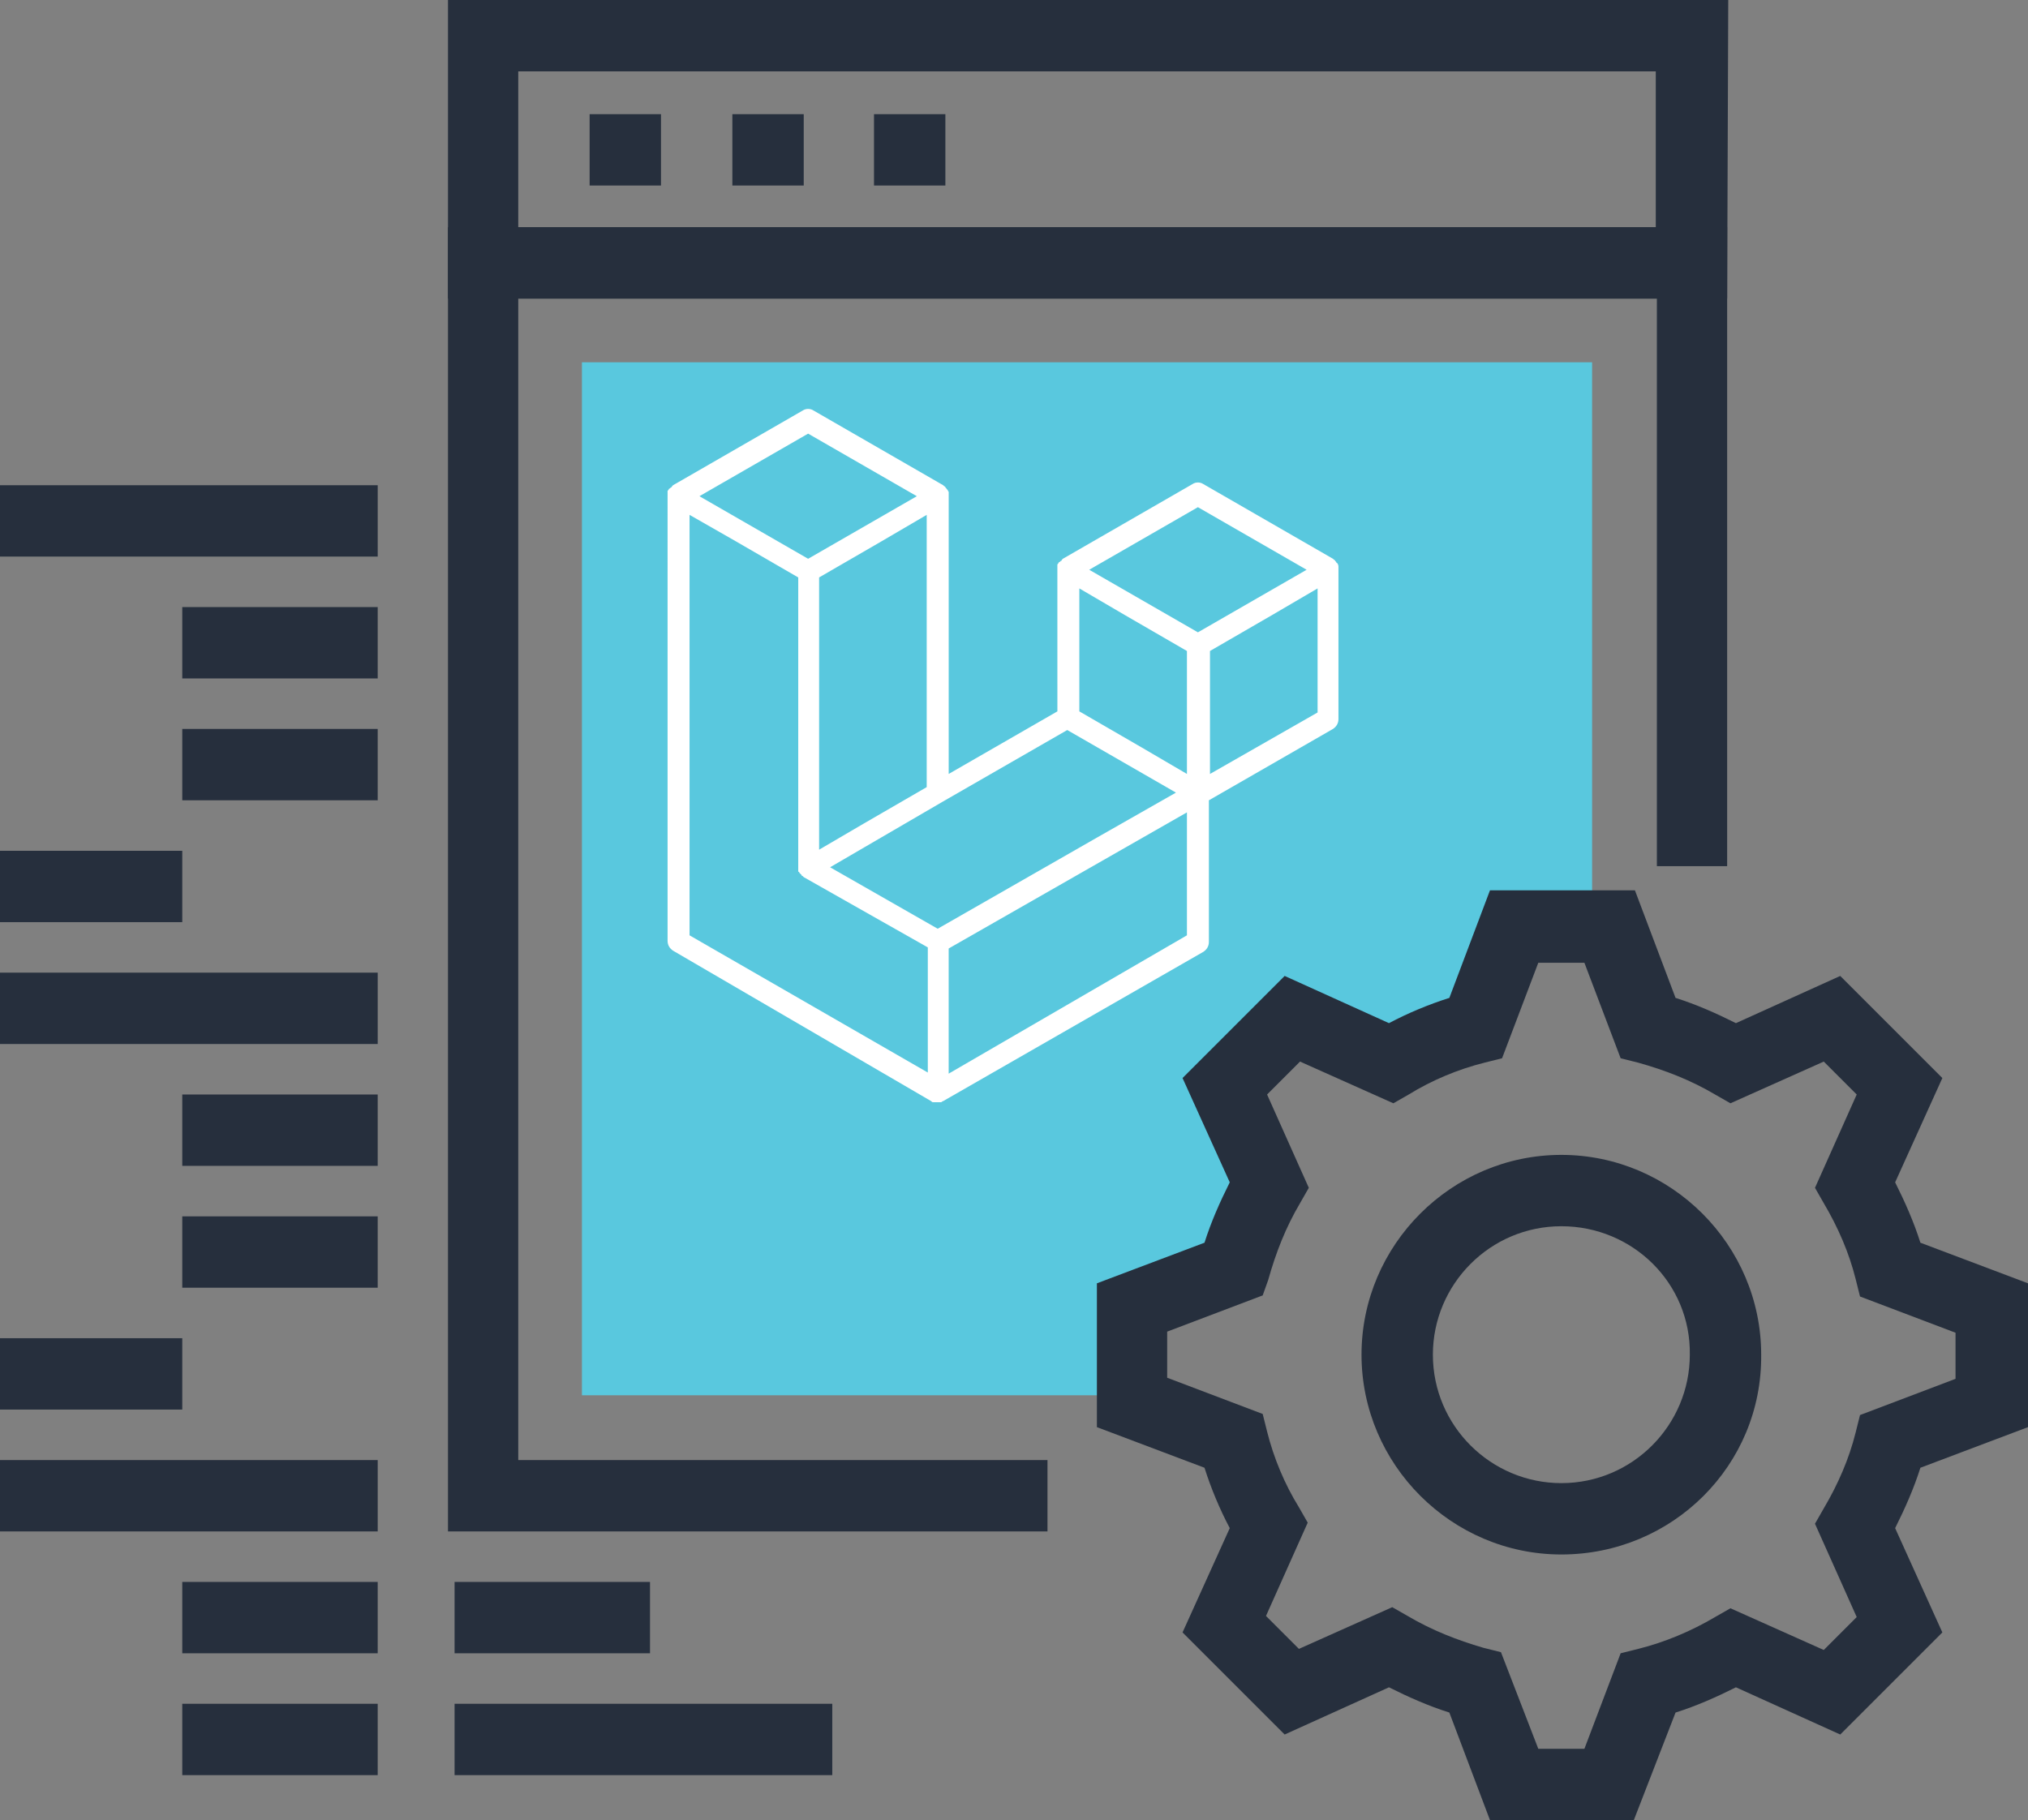 <?xml version="1.0" encoding="utf-8"?>
<!-- Generator: Adobe Illustrator 25.2.1, SVG Export Plug-In . SVG Version: 6.00 Build 0)  -->
<svg version="1.1" id="Layer_1" xmlns="http://www.w3.org/2000/svg" xmlns:xlink="http://www.w3.org/1999/xlink" x="0px" y="0px"
	 viewBox="0 0 184.7 165.8" style="enable-background:new 0 0 184.7 165.8;" xml:space="preserve">
<rect x="0" y="0" width="184.7" height="165.8" fill="#808080" stroke="none"/>
<style type="text/css">
	.st0{fill:#59C8DE;}
	.st1{fill:#262F3D;}
	.st2{fill-rule:evenodd;clip-rule:evenodd;fill:#FFFFFF;}
</style>
<g>
	<g>
		<path class="st0" d="M103.1,119.1l9.2-3.5c0.7-2.8,1.8-5.4,3.2-7.8l-4-9l6.1-6.1l9,4c2.4-1.4,5-2.5,7.8-3.2l3.5-9.2h7.1V33H53
			v94.1h50.1V119.1z"/>
		<g>
			<path class="st1" d="M148.8,165.8h-13.1L132,156c-1.9-0.6-3.7-1.4-5.5-2.3L117,158l-9.3-9.3l4.3-9.5c-0.9-1.7-1.7-3.6-2.3-5.5
				l-9.8-3.7v-13.1l9.8-3.7c0.6-1.9,1.4-3.7,2.3-5.5l-4.3-9.5l9.3-9.3l9.5,4.3c1.7-0.9,3.6-1.7,5.5-2.3l3.7-9.8h13.2l3.7,9.8
				c1.9,0.6,3.7,1.4,5.5,2.3l9.5-4.3l9.3,9.3l-4.3,9.5c0.9,1.8,1.7,3.6,2.3,5.5l9.8,3.7V130l-9.8,3.7c-0.6,1.9-1.4,3.7-2.3,5.5
				l4.3,9.5l-9.3,9.3l-9.5-4.3c-1.8,0.9-3.6,1.7-5.5,2.3L148.8,165.8z M140.1,159.3h4.2l3.3-8.7l1.6-0.4c2.4-0.6,4.8-1.6,7-2.9
				l1.4-0.8l8.5,3.8l3-3l-3.8-8.5l0.8-1.4c1.3-2.2,2.3-4.5,2.9-6.9l0.4-1.6l8.7-3.3v-4.2l-8.7-3.3l-0.4-1.6
				c-0.6-2.4-1.6-4.7-2.9-6.9l-0.8-1.4l3.8-8.5l-3-3l-8.5,3.8l-1.4-0.8c-2.2-1.3-4.5-2.2-7-2.9l-1.6-0.4l-3.3-8.7h-4.2l-3.3,8.7
				l-1.6,0.4c-2.4,0.6-4.8,1.6-6.9,2.9l-1.4,0.8l-8.5-3.8l-3,3l3.8,8.5l-0.8,1.4c-1.3,2.2-2.2,4.5-2.9,7L115,118l-8.7,3.3v4.2
				l8.7,3.3l0.4,1.6c0.6,2.4,1.6,4.8,2.9,6.9l0.8,1.4l-3.8,8.5l3,3l8.5-3.8l1.4,0.8c2.2,1.3,4.5,2.2,6.9,2.9l1.6,0.4L140.1,159.3z"
				/>
			<path class="st1" d="M142.2,141.6c-10,0-18.2-8.2-18.2-18.2s8.2-18.2,18.2-18.2s18.2,8.2,18.2,18.2
				C160.5,133.5,152.3,141.6,142.2,141.6z M142.2,111.7c-6.5,0-11.7,5.3-11.7,11.7c0,6.5,5.3,11.7,11.7,11.7
				c6.5,0,11.7-5.3,11.7-11.7C154,116.9,148.7,111.7,142.2,111.7z"/>
		</g>
		<g>
			<rect y="77.5" class="st1" width="16.6" height="6.5"/>
			<rect x="16.6" y="99.7" class="st1" width="17.8" height="6.5"/>
			<rect x="16.6" y="110.8" class="st1" width="17.8" height="6.5"/>
			<rect x="16.6" y="144.1" class="st1" width="17.8" height="6.5"/>
			<rect x="16.6" y="155.2" class="st1" width="17.8" height="6.5"/>
			<rect y="88.6" class="st1" width="34.4" height="6.5"/>
			<rect y="121.9" class="st1" width="16.6" height="6.5"/>
			<rect x="16.6" y="55.3" class="st1" width="17.8" height="6.5"/>
			<rect x="16.6" y="66.4" class="st1" width="17.8" height="6.5"/>
			<rect y="44.2" class="st1" width="34.4" height="6.5"/>
			<rect y="133" class="st1" width="34.4" height="6.5"/>
			<rect x="41.4" y="144.1" class="st1" width="17.8" height="6.5"/>
			<rect x="41.4" y="155.2" class="st1" width="34.4" height="6.5"/>
		</g>
		<g>
			<path class="st1" d="M157.3,27.2H40.8V0h116.6L157.3,27.2L157.3,27.2z M47.2,20.7h103.6V6.5H47.2V20.7z"/>
			<g>
				<rect x="53.7" y="10.4" class="st1" width="6.5" height="6.5"/>
				<rect x="66.7" y="10.4" class="st1" width="6.5" height="6.5"/>
				<rect x="79.6" y="10.4" class="st1" width="6.5" height="6.5"/>
			</g>
			<polygon class="st1" points="95.4,139.5 40.8,139.5 40.8,20.7 157.3,20.7 157.3,78.9 150.9,78.9 150.9,27.2 47.2,27.2 47.2,133 
				95.4,133 			"/>
		</g>
	</g>
</g>
<g>
	<path class="st2" d="M121.9,51.7c0,0.1,0,0.2,0,0.3v13.5c0,0.4-0.2,0.7-0.5,0.9l-11.3,6.5v12.9c0,0.4-0.2,0.7-0.5,0.9l-23.7,13.6
		c-0.1,0-0.1,0.1-0.2,0.1c0,0,0,0-0.1,0c-0.2,0-0.3,0-0.5,0c0,0-0.1,0-0.1,0c-0.1,0-0.1,0-0.2-0.1L61.3,86.6
		c-0.3-0.2-0.5-0.5-0.5-0.9V45.2c0-0.1,0-0.2,0-0.3c0,0,0-0.1,0-0.1c0-0.1,0-0.1,0.1-0.2c0,0,0-0.1,0.1-0.1c0,0,0.1-0.1,0.1-0.1
		c0,0,0.1,0,0.1-0.1c0,0,0.1-0.1,0.1-0.1h0l11.8-6.8c0.3-0.2,0.7-0.2,1,0l11.8,6.8h0c0,0,0.1,0.1,0.1,0.1c0,0,0.1,0,0.1,0.1
		c0,0,0.1,0.1,0.1,0.1c0,0,0,0.1,0.1,0.1c0,0,0,0.1,0.1,0.2c0,0,0,0.1,0,0.1c0,0.1,0,0.2,0,0.3v25.3l9.9-5.7V51.9c0-0.1,0-0.2,0-0.3
		c0,0,0-0.1,0-0.1c0-0.1,0-0.1,0.1-0.2c0,0,0-0.1,0.1-0.1c0,0,0.1-0.1,0.1-0.1c0,0,0.1,0,0.1-0.1c0,0,0.1-0.1,0.1-0.1h0l11.8-6.8
		c0.3-0.2,0.7-0.2,1,0l11.8,6.8c0,0,0.1,0.1,0.1,0.1c0,0,0.1,0,0.1,0.1c0,0,0.1,0.1,0.1,0.1c0,0,0,0.1,0.1,0.1
		C121.9,51.5,121.9,51.5,121.9,51.7C121.9,51.6,121.9,51.6,121.9,51.7z M120,64.9V53.6l-4.1,2.4l-5.7,3.3v11.2L120,64.9L120,64.9z
		 M108.1,85.2V74l-5.6,3.2l-16.1,9.2v11.4L108.1,85.2z M62.8,46.9v38.3l21.7,12.5V86.3l-11.3-6.4l0,0l0,0c0,0-0.1-0.1-0.1-0.1
		c0,0-0.1,0-0.1-0.1l0,0c0,0-0.1-0.1-0.1-0.1c0,0-0.1-0.1-0.1-0.1l0,0c0,0,0-0.1-0.1-0.1c0,0,0-0.1,0-0.1v0c0,0,0-0.1,0-0.1
		c0,0,0-0.1,0-0.1v0V52.6l-5.7-3.3L62.8,46.9L62.8,46.9z M73.6,39.5l-9.9,5.7l9.9,5.7l9.9-5.7L73.6,39.5L73.6,39.5z M78.7,75
		l5.7-3.3V46.9l-4.1,2.4l-5.7,3.3v24.8L78.7,75z M109.1,46.2l-9.9,5.7l9.9,5.7l9.9-5.7L109.1,46.2z M108.1,59.3l-5.7-3.3l-4.1-2.4
		v11.2l5.7,3.3l4.1,2.4V59.3z M85.4,84.6l14.5-8.3l7.2-4.1l-9.9-5.7l-11.3,6.5l-10.3,6L85.4,84.6z"/>
</g>
</svg>
